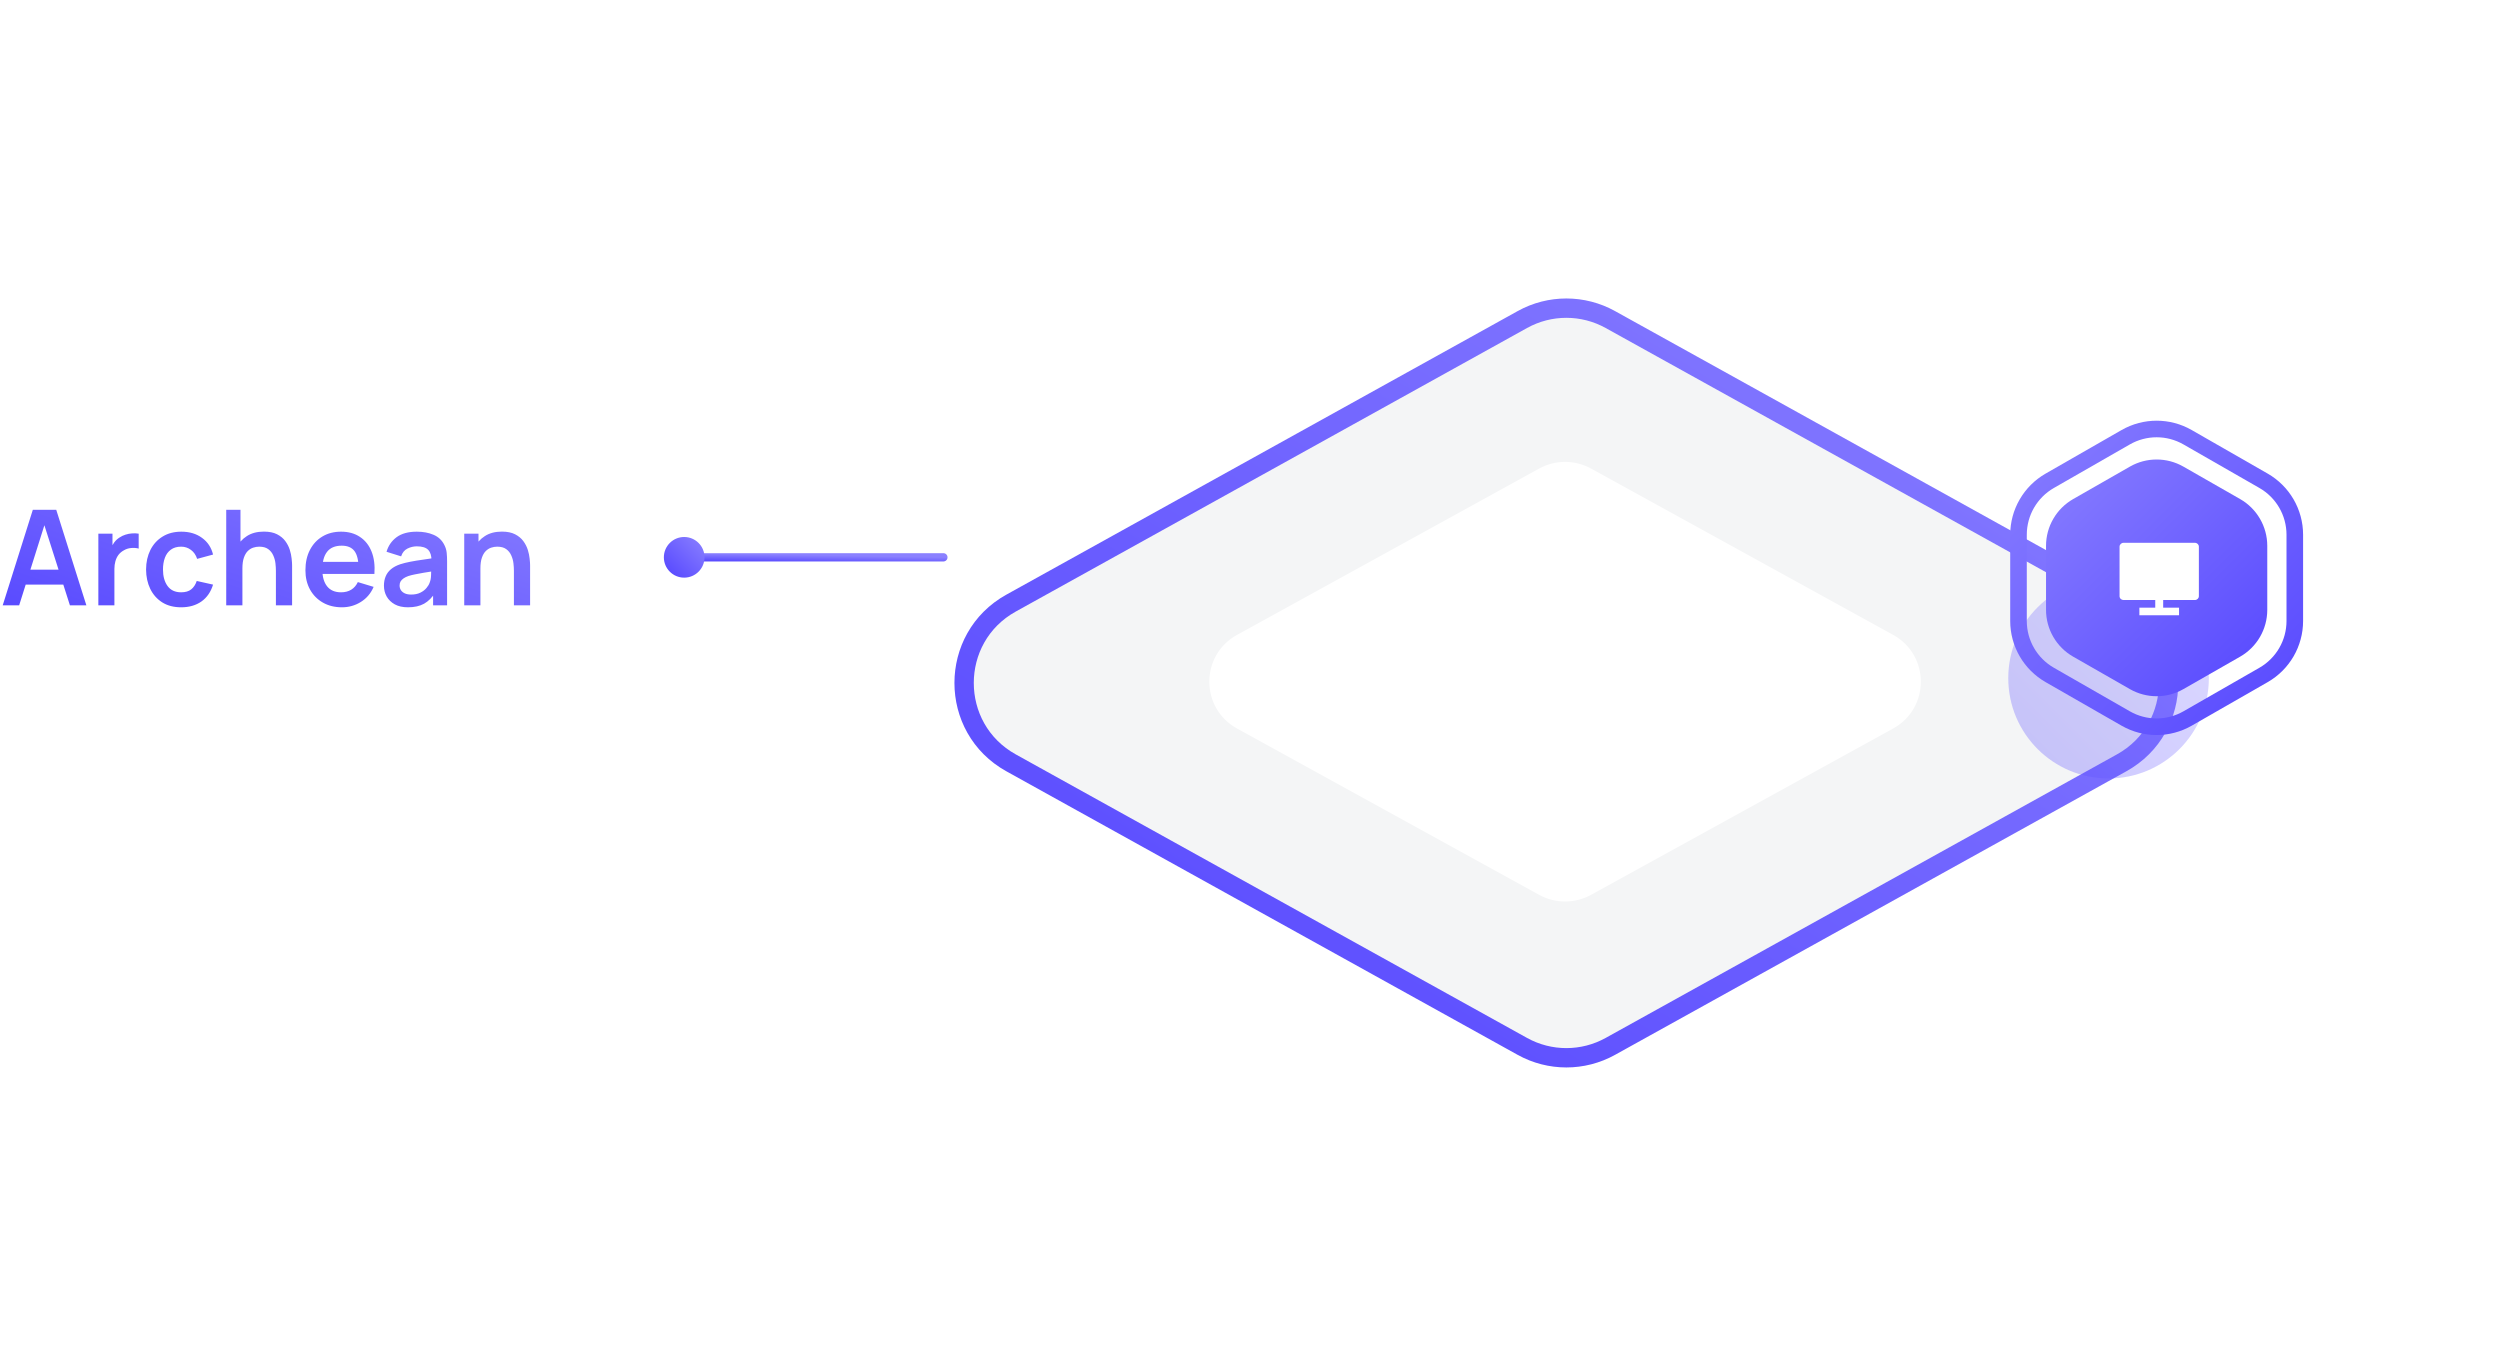 <svg width="603" height="329" viewBox="0 0 603 329" fill="none" xmlns="http://www.w3.org/2000/svg">
    <path d="M165.639 134.425H227.544" stroke="url(#paint0_linear_0_1)" stroke-width="2" stroke-linecap="round"/>
    <circle cx="165.026" cy="134.425" r="4.403" fill="url(#paint1_linear_0_1)" stroke="url(#paint2_linear_0_1)"/>
    <g filter="url(#filter0_dd_0_1)">
        <path fill-rule="evenodd" clip-rule="evenodd" d="M362.195 222.391L238.868 153.996C223.769 145.622 223.769 123.843 238.868 115.469L362.195 47.073C368.796 43.411 376.812 43.411 383.414 47.073L506.741 115.469C521.84 123.843 521.84 145.622 506.741 153.996L383.414 222.391C376.812 226.052 368.796 226.052 362.195 222.391Z" fill="#F4F5F6" stroke="url(#paint3_linear_0_1)" stroke-width="4.667" stroke-miterlimit="8"/>
        <path fill-rule="evenodd" clip-rule="evenodd" d="M366.23 185.832L293.379 145.723C284.46 140.812 284.46 128.039 293.379 123.129L366.23 83.019C370.131 80.871 374.865 80.871 378.765 83.019L451.616 123.129C460.536 128.039 460.536 140.812 451.616 145.723L378.765 185.832C374.865 187.979 370.131 187.979 366.23 185.832Z" fill="white"/>
    </g>
    <path d="M0.654 146L7.918 122.96H13.566L20.83 146H16.862L10.27 125.328H11.134L4.622 146H0.654ZM4.702 141.008V137.408H16.798V141.008H4.702ZM23.722 146V128.72H27.13V132.928L26.714 132.384C26.928 131.808 27.21 131.285 27.562 130.816C27.925 130.336 28.357 129.941 28.858 129.632C29.285 129.344 29.754 129.12 30.266 128.96C30.789 128.789 31.322 128.688 31.866 128.656C32.41 128.613 32.938 128.635 33.45 128.72V132.32C32.938 132.171 32.346 132.123 31.674 132.176C31.013 132.229 30.416 132.416 29.882 132.736C29.349 133.024 28.912 133.392 28.57 133.84C28.24 134.288 27.994 134.8 27.834 135.376C27.674 135.941 27.594 136.555 27.594 137.216V146H23.722ZM43.695 146.48C41.914 146.48 40.394 146.085 39.135 145.296C37.877 144.496 36.911 143.408 36.239 142.032C35.578 140.656 35.242 139.099 35.231 137.36C35.242 135.589 35.589 134.021 36.271 132.656C36.965 131.28 37.946 130.203 39.215 129.424C40.484 128.635 41.994 128.24 43.743 128.24C45.706 128.24 47.364 128.736 48.719 129.728C50.084 130.709 50.975 132.053 51.391 133.76L47.551 134.8C47.252 133.872 46.757 133.152 46.063 132.64C45.37 132.117 44.581 131.856 43.695 131.856C42.693 131.856 41.866 132.096 41.215 132.576C40.565 133.045 40.084 133.696 39.775 134.528C39.466 135.36 39.311 136.304 39.311 137.36C39.311 139.003 39.679 140.331 40.415 141.344C41.151 142.357 42.245 142.864 43.695 142.864C44.719 142.864 45.525 142.629 46.111 142.16C46.709 141.691 47.157 141.013 47.455 140.128L51.391 141.008C50.858 142.768 49.925 144.123 48.591 145.072C47.258 146.011 45.626 146.48 43.695 146.48ZM66.549 146V137.68C66.549 137.136 66.512 136.533 66.437 135.872C66.363 135.211 66.187 134.576 65.909 133.968C65.643 133.349 65.237 132.843 64.693 132.448C64.16 132.053 63.435 131.856 62.517 131.856C62.027 131.856 61.541 131.936 61.061 132.096C60.581 132.256 60.144 132.533 59.749 132.928C59.365 133.312 59.056 133.845 58.821 134.528C58.587 135.2 58.469 136.064 58.469 137.12L56.181 136.144C56.181 134.672 56.464 133.339 57.029 132.144C57.605 130.949 58.448 130 59.557 129.296C60.667 128.581 62.032 128.224 63.653 128.224C64.933 128.224 65.989 128.437 66.821 128.864C67.653 129.291 68.315 129.835 68.805 130.496C69.296 131.157 69.659 131.861 69.893 132.608C70.128 133.355 70.277 134.064 70.341 134.736C70.416 135.397 70.453 135.936 70.453 136.352V146H66.549ZM54.565 146V122.96H58.005V135.088H58.469V146H54.565ZM82.485 146.48C80.735 146.48 79.199 146.101 77.877 145.344C76.554 144.587 75.519 143.536 74.773 142.192C74.037 140.848 73.669 139.301 73.669 137.552C73.669 135.664 74.031 134.027 74.757 132.64C75.482 131.243 76.49 130.16 77.781 129.392C79.071 128.624 80.565 128.24 82.261 128.24C84.053 128.24 85.573 128.661 86.821 129.504C88.079 130.336 89.013 131.515 89.621 133.04C90.229 134.565 90.458 136.363 90.309 138.432H86.485V137.024C86.474 135.147 86.143 133.776 85.493 132.912C84.842 132.048 83.818 131.616 82.421 131.616C80.842 131.616 79.669 132.107 78.901 133.088C78.133 134.059 77.749 135.483 77.749 137.36C77.749 139.109 78.133 140.464 78.901 141.424C79.669 142.384 80.789 142.864 82.261 142.864C83.21 142.864 84.026 142.656 84.709 142.24C85.402 141.813 85.935 141.2 86.309 140.4L90.117 141.552C89.455 143.109 88.431 144.32 87.045 145.184C85.669 146.048 84.149 146.48 82.485 146.48ZM76.533 138.432V135.52H88.421V138.432H76.533ZM98.398 146.48C97.15 146.48 96.094 146.245 95.23 145.776C94.366 145.296 93.71 144.661 93.262 143.872C92.825 143.083 92.606 142.213 92.606 141.264C92.606 140.432 92.745 139.685 93.022 139.024C93.299 138.352 93.726 137.776 94.302 137.296C94.878 136.805 95.625 136.405 96.542 136.096C97.236 135.872 98.046 135.669 98.974 135.488C99.913 135.307 100.926 135.141 102.014 134.992C103.113 134.832 104.26 134.661 105.454 134.48L104.078 135.264C104.089 134.069 103.822 133.189 103.278 132.624C102.734 132.059 101.817 131.776 100.526 131.776C99.748 131.776 98.996 131.957 98.27 132.32C97.545 132.683 97.038 133.307 96.75 134.192L93.23 133.088C93.657 131.627 94.468 130.453 95.662 129.568C96.868 128.683 98.489 128.24 100.526 128.24C102.062 128.24 103.412 128.491 104.574 128.992C105.748 129.493 106.617 130.315 107.182 131.456C107.492 132.064 107.678 132.688 107.742 133.328C107.806 133.957 107.838 134.645 107.838 135.392V146H104.462V142.256L105.022 142.864C104.244 144.112 103.332 145.029 102.286 145.616C101.252 146.192 99.956 146.48 98.398 146.48ZM99.166 143.408C100.041 143.408 100.788 143.253 101.406 142.944C102.025 142.635 102.516 142.256 102.878 141.808C103.252 141.36 103.502 140.939 103.63 140.544C103.833 140.053 103.945 139.493 103.966 138.864C103.998 138.224 104.014 137.707 104.014 137.312L105.198 137.664C104.036 137.845 103.038 138.005 102.206 138.144C101.374 138.283 100.66 138.416 100.062 138.544C99.465 138.661 98.937 138.795 98.478 138.944C98.03 139.104 97.651 139.291 97.342 139.504C97.033 139.717 96.793 139.963 96.622 140.24C96.462 140.517 96.382 140.843 96.382 141.216C96.382 141.643 96.489 142.021 96.702 142.352C96.915 142.672 97.225 142.928 97.63 143.12C98.046 143.312 98.558 143.408 99.166 143.408ZM123.956 146V137.68C123.956 137.136 123.918 136.533 123.844 135.872C123.769 135.211 123.593 134.576 123.316 133.968C123.049 133.349 122.644 132.843 122.1 132.448C121.566 132.053 120.841 131.856 119.924 131.856C119.433 131.856 118.948 131.936 118.468 132.096C117.988 132.256 117.55 132.533 117.156 132.928C116.772 133.312 116.462 133.845 116.228 134.528C115.993 135.2 115.876 136.064 115.876 137.12L113.588 136.144C113.588 134.672 113.87 133.339 114.436 132.144C115.012 130.949 115.854 130 116.964 129.296C118.073 128.581 119.438 128.224 121.06 128.224C122.34 128.224 123.396 128.437 124.228 128.864C125.06 129.291 125.721 129.835 126.212 130.496C126.702 131.157 127.065 131.861 127.3 132.608C127.534 133.355 127.684 134.064 127.748 134.736C127.822 135.397 127.86 135.936 127.86 136.352V146H123.956ZM111.972 146V128.72H115.412V134.08H115.876V146H111.972Z" fill="url(#paint4_linear_0_1)"/>
    <g opacity="0.3" filter="url(#filter1_f_0_1)">
        <circle cx="508.585" cy="163.572" r="24.19" fill="url(#paint5_linear_0_1)"/>
    </g>
    <path d="M527.644 105.46C523.023 102.81 517.343 102.81 512.722 105.46L494.4 115.965C489.738 118.638 486.862 123.603 486.862 128.978V149.784C486.862 155.16 489.737 160.124 494.4 162.797L512.722 173.302C517.343 175.952 523.023 175.952 527.644 173.302L545.966 162.797C550.629 160.124 553.505 155.159 553.505 149.784V128.978C553.505 123.603 550.629 118.638 545.966 115.965L527.644 105.46Z" stroke="url(#paint6_linear_0_1)" stroke-width="4"/>
    <path d="M526.638 112.548C522.639 110.26 517.728 110.26 513.729 112.548L500.047 120.374C495.999 122.69 493.502 126.996 493.502 131.659V147.103C493.502 151.766 495.999 156.072 500.047 158.388L513.728 166.214C517.728 168.502 522.639 168.502 526.638 166.214L540.32 158.388C544.368 156.072 546.865 151.766 546.865 147.103V131.659C546.865 126.996 544.368 122.69 540.32 120.374L526.638 112.548Z" fill="url(#paint7_linear_0_1)"/>
    <path d="M521.758 144.724V146.564H525.585V148.403H516.019V146.564H519.845V144.724H512.185C512.059 144.723 511.935 144.699 511.819 144.652C511.704 144.605 511.599 144.536 511.51 144.45C511.422 144.364 511.353 144.262 511.306 144.15C511.258 144.038 511.235 143.919 511.236 143.798V131.853C511.236 131.342 511.671 130.927 512.185 130.927H529.419C529.943 130.927 530.368 131.34 530.368 131.853V143.798C530.368 144.309 529.932 144.724 529.419 144.724H521.758V144.724Z" fill="white"/>
    <defs>
        <filter id="filter0_dd_0_1" x="159.21" y="0.993" width="437.188" height="327.476" filterUnits="userSpaceOnUse" color-interpolation-filters="sRGB">
            <feFlood flood-opacity="0" result="BackgroundImageFix"/>
            <feColorMatrix in="SourceAlpha" type="matrix" values="0 0 0 0 0 0 0 0 0 0 0 0 0 0 0 0 0 0 127 0" result="hardAlpha"/>
            <feOffset dx="5" dy="30"/>
            <feGaussianBlur stdDeviation="35.5"/>
            <feColorMatrix type="matrix" values="0 0 0 0 0.078 0 0 0 0 0.145 0 0 0 0 0.247 0 0 0 0.08 0"/>
            <feBlend mode="normal" in2="BackgroundImageFix" result="effect1_dropShadow_0_1"/>
            <feColorMatrix in="SourceAlpha" type="matrix" values="0 0 0 0 0 0 0 0 0 0 0 0 0 0 0 0 0 0 127 0" result="hardAlpha"/>
            <feOffset/>
            <feGaussianBlur stdDeviation="0.5"/>
            <feColorMatrix type="matrix" values="0 0 0 0 0.047 0 0 0 0 0.102 0 0 0 0 0.294 0 0 0 0.1 0"/>
            <feBlend mode="normal" in2="effect1_dropShadow_0_1" result="effect2_dropShadow_0_1"/>
            <feBlend mode="normal" in="SourceGraphic" in2="effect2_dropShadow_0_1" result="shape"/>
        </filter>
        <filter id="filter1_f_0_1" x="414.395" y="69.381" width="188.381" height="188.381" filterUnits="userSpaceOnUse" color-interpolation-filters="sRGB">
            <feFlood flood-opacity="0" result="BackgroundImageFix"/>
            <feBlend mode="normal" in="SourceGraphic" in2="BackgroundImageFix" result="shape"/>
            <feGaussianBlur stdDeviation="35" result="effect1_foregroundBlur_0_1"/>
        </filter>
        <linearGradient id="paint0_linear_0_1" x1="227.544" y1="134.425" x2="227.511" y2="136.425" gradientUnits="userSpaceOnUse">
            <stop stop-color="#8B81FF"/>
            <stop offset="1" stop-color="#5344FF"/>
        </linearGradient>
        <linearGradient id="paint1_linear_0_1" x1="169.93" y1="129.522" x2="160.123" y2="139.329" gradientUnits="userSpaceOnUse">
            <stop stop-color="#8B81FF"/>
            <stop offset="1" stop-color="#5344FF"/>
        </linearGradient>
        <linearGradient id="paint2_linear_0_1" x1="169.93" y1="129.522" x2="160.123" y2="139.329" gradientUnits="userSpaceOnUse">
            <stop stop-color="#8B81FF"/>
            <stop offset="1" stop-color="#5344FF"/>
        </linearGradient>
        <linearGradient id="paint3_linear_0_1" x1="518.065" y1="44.327" x2="355.842" y2="304.985" gradientUnits="userSpaceOnUse">
            <stop stop-color="#8B81FF"/>
            <stop offset="1" stop-color="#5344FF"/>
        </linearGradient>
        <linearGradient id="paint4_linear_0_1" x1="129.795" y1="112" x2="103.072" y2="190.955" gradientUnits="userSpaceOnUse">
            <stop stop-color="#8B81FF"/>
            <stop offset="1" stop-color="#5344FF"/>
        </linearGradient>
        <linearGradient id="paint5_linear_0_1" x1="532.775" y1="139.381" x2="484.395" y2="187.762" gradientUnits="userSpaceOnUse">
            <stop stop-color="#8B81FF"/>
            <stop offset="1" stop-color="#5344FF"/>
        </linearGradient>
        <linearGradient id="paint6_linear_0_1" x1="479.397" y1="98.876" x2="560.405" y2="180.446" gradientUnits="userSpaceOnUse">
            <stop stop-color="#8B81FF"/>
            <stop offset="1" stop-color="#5344FF"/>
        </linearGradient>
        <linearGradient id="paint7_linear_0_1" x1="489.374" y1="108.856" x2="550.422" y2="170.472" gradientUnits="userSpaceOnUse">
            <stop stop-color="#8B81FF"/>
            <stop offset="1" stop-color="#5344FF"/>
        </linearGradient>
    </defs>
</svg>
